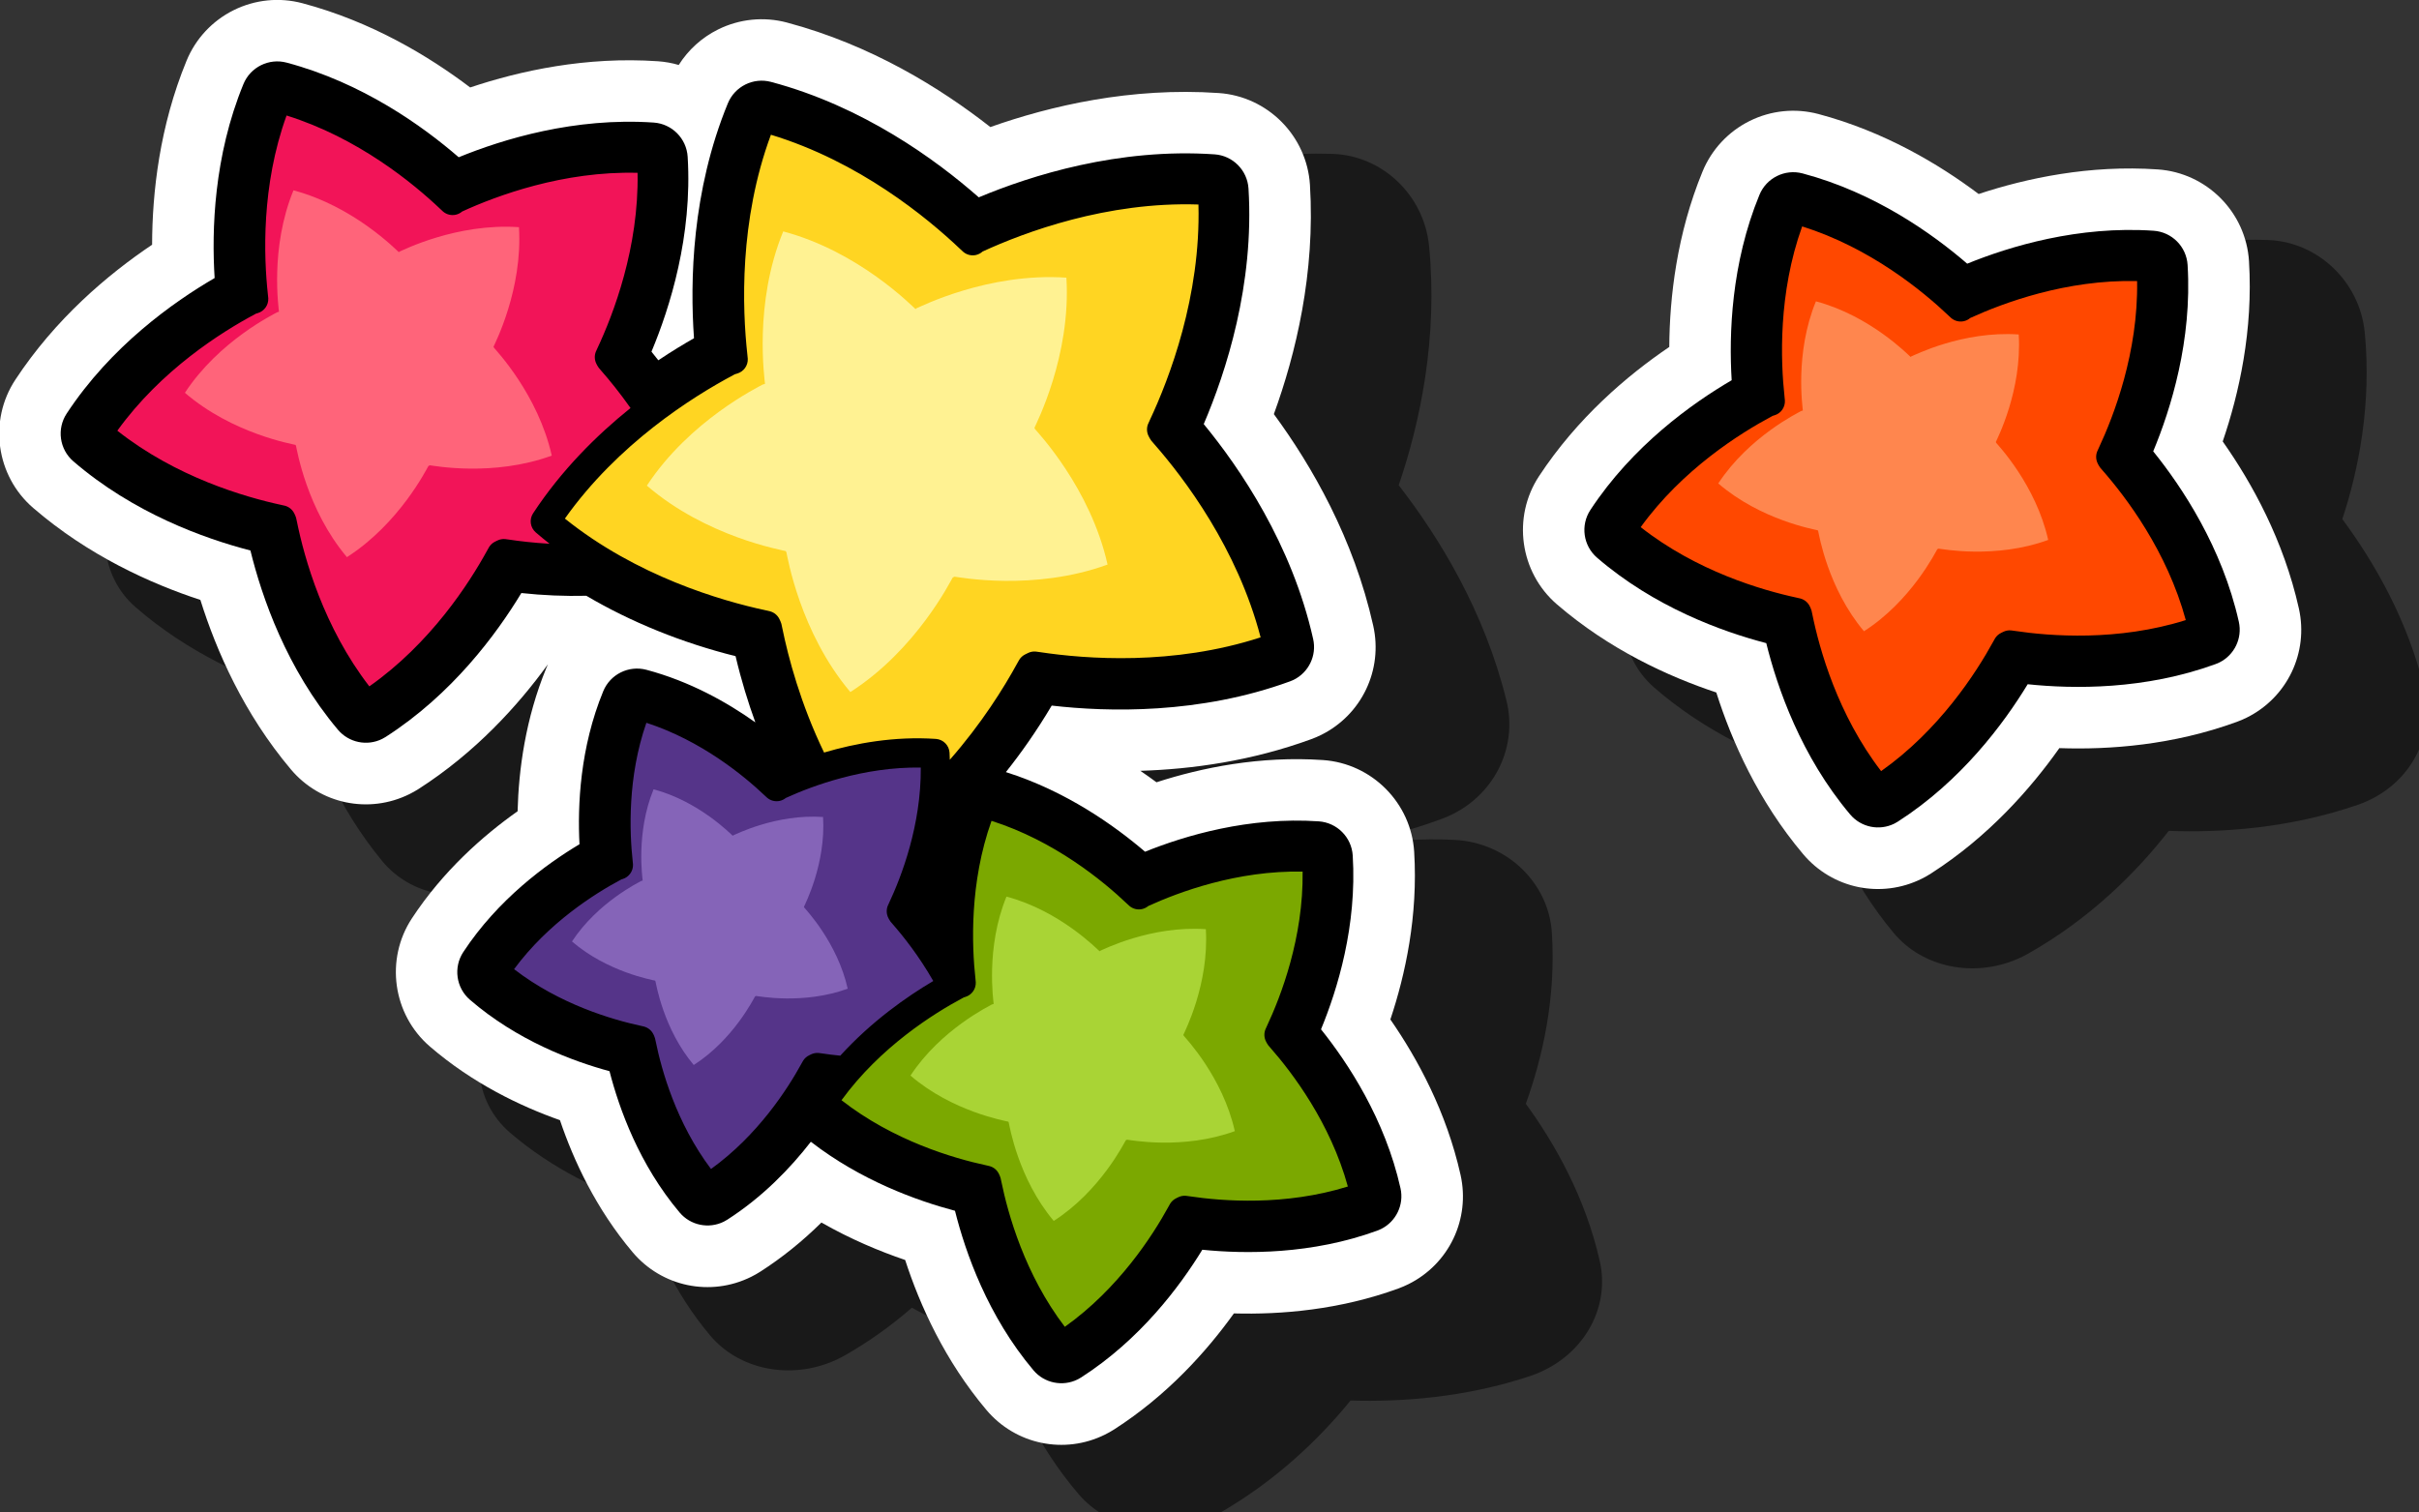 <?xml version="1.0" encoding="UTF-8" standalone="no"?>
<!-- Created with Inkscape (http://www.inkscape.org/) -->

<svg
   width="69.402mm"
   height="43.391mm"
   viewBox="0 0 69.402 43.391"
   version="1.1"
   id="svg1"
   xmlns="http://www.w3.org/2000/svg"
   xmlns:svg="http://www.w3.org/2000/svg">
  <rect x="0" y="0" width="69.402" height="43.391" fill="#333333" stroke="none"/>
  <defs
     id="defs1">
    <clipPath
       clipPathUnits="userSpaceOnUse"
       id="clipPath159">
      <path
         d="M 0,1000 H 1000 V 0 H 0 Z"
         transform="matrix(1.333,0,0,-1.333,0,1333.333)"
         id="path159" />
    </clipPath>
    <clipPath
       clipPathUnits="userSpaceOnUse"
       id="clipPath157">
      <path
         d="M 228.81,182.063 H 350.404 V 65.433 H 228.81 Z"
         transform="translate(-328.482,-177.21)"
         id="path157" />
    </clipPath>
    <clipPath
       clipPathUnits="userSpaceOnUse"
       id="clipPath162">
      <path
         d="M 0,1000 H 1000 V 0 H 0 Z"
         transform="matrix(1.333,0,0,-1.333,0,1333.333)"
         id="path162" />
    </clipPath>
    <clipPath
       clipPathUnits="userSpaceOnUse"
       id="clipPath160">
      <path
         d="m 352.133,174.15 h 65.255 v -63.106 h -65.255 z"
         transform="translate(-404.476,-170.213)"
         id="path160" />
    </clipPath>
    <clipPath
       clipPathUnits="userSpaceOnUse"
       id="clipPath164">
      <path
         d="M 0,1000 H 1000 V 0 H 0 Z"
         transform="translate(-319.773,-180.861)"
         id="path164" />
    </clipPath>
    <clipPath
       clipPathUnits="userSpaceOnUse"
       id="clipPath166">
      <path
         d="M 0,1000 H 1000 V 0 H 0 Z"
         transform="translate(-396.148,-174.648)"
         id="path166" />
    </clipPath>
    <clipPath
       clipPathUnits="userSpaceOnUse"
       id="clipPath168">
      <path
         d="M 0,1000 H 1000 V 0 H 0 Z"
         transform="translate(-322.194,-173.092)"
         id="path168" />
    </clipPath>
    <clipPath
       clipPathUnits="userSpaceOnUse"
       id="clipPath170">
      <path
         d="M 0,1000 H 1000 V 0 H 0 Z"
         transform="translate(-398.568,-166.877)"
         id="path170" />
    </clipPath>
    <clipPath
       clipPathUnits="userSpaceOnUse"
       id="clipPath172">
      <path
         d="M 0,1000 H 1000 V 0 H 0 Z"
         transform="translate(-241.034,-164.014)"
         id="path172" />
    </clipPath>
    <clipPath
       clipPathUnits="userSpaceOnUse"
       id="clipPath174">
      <path
         d="M 0,1000 H 1000 V 0 H 0 Z"
         transform="translate(-279.951,-159.084)"
         id="path174" />
    </clipPath>
    <clipPath
       clipPathUnits="userSpaceOnUse"
       id="clipPath176">
      <path
         d="M 0,1000 H 1000 V 0 H 0 Z"
         transform="translate(-364.391,-155.709)"
         id="path176" />
    </clipPath>
    <clipPath
       clipPathUnits="userSpaceOnUse"
       id="clipPath178">
      <path
         d="M 0,1000 H 1000 V 0 H 0 Z"
         transform="translate(-270.73,-118.017)"
         id="path178" />
    </clipPath>
    <clipPath
       clipPathUnits="userSpaceOnUse"
       id="clipPath180">
      <path
         d="M 0,1000 H 1000 V 0 H 0 Z"
         transform="translate(-298.565,-108.428)"
         id="path180" />
    </clipPath>
    <clipPath
       clipPathUnits="userSpaceOnUse"
       id="clipPath182">
      <path
         d="M 0,1000 H 1000 V 0 H 0 Z"
         transform="translate(-243.183,-163.024)"
         id="path182" />
    </clipPath>
    <clipPath
       clipPathUnits="userSpaceOnUse"
       id="clipPath184">
      <path
         d="M 0,1000 H 1000 V 0 H 0 Z"
         transform="translate(-301.326,-106.723)"
         id="path184" />
    </clipPath>
    <clipPath
       clipPathUnits="userSpaceOnUse"
       id="clipPath186">
      <path
         d="M 0,1000 H 1000 V 0 H 0 Z"
         transform="translate(-272.803,-116.764)"
         id="path186" />
    </clipPath>
    <clipPath
       clipPathUnits="userSpaceOnUse"
       id="clipPath188">
      <path
         d="M 0,1000 H 1000 V 0 H 0 Z"
         transform="translate(-367.134,-154.993)"
         id="path188" />
    </clipPath>
    <clipPath
       clipPathUnits="userSpaceOnUse"
       id="clipPath190">
      <path
         d="M 0,1000 H 1000 V 0 H 0 Z"
         transform="translate(-282.67,-157.145)"
         id="path190" />
    </clipPath>
    <clipPath
       clipPathUnits="userSpaceOnUse"
       id="clipPath192">
      <path
         d="M 0,1000 H 1000 V 0 H 0 Z"
         transform="translate(-261.739,-144.579)"
         id="path192" />
    </clipPath>
    <clipPath
       clipPathUnits="userSpaceOnUse"
       id="clipPath194">
      <path
         d="M 0,1000 H 1000 V 0 H 0 Z"
         transform="translate(-391.333,-151.969)"
         id="path194" />
    </clipPath>
  </defs>
  <g
     id="layer1"
     transform="translate(-70.379,-127)">
    <g
       opacity="0.5"
       id="g158"
       clip-path="url(#clipPath159)"
       transform="matrix(0.265,0,0,0.265,-7.464,-159.304)">
      <path
         d="m 0,0 c -7.288,0.221 -13.859,-1.626 -18.756,-3.587 -4.165,3.12 -9.945,6.521 -16.815,8.123 -1.878,0.438 -3.852,0.154 -5.565,-0.794 -1.305,-0.722 -2.39,-1.791 -3.149,-3.079 -0.543,0.143 -1.109,0.229 -1.691,0.247 -5.805,0.194 -11.106,-1.186 -15.139,-2.71 -3.358,2.49 -7.948,5.152 -13.414,6.45 -1.825,0.437 -3.768,0.162 -5.473,-0.768 -1.706,-0.931 -3.05,-2.449 -3.792,-4.276 -2.213,-5.423 -2.922,-10.812 -3.041,-15.046 -3.63,-2.518 -7.927,-6.196 -11.35,-11.149 -2.3,-3.334 -1.899,-7.717 0.985,-10.228 4.255,-3.709 9.192,-5.893 13.259,-7.166 1.124,-4.069 3.133,-9.057 6.801,-13.49 2.274,-2.75 6.289,-3.544 9.744,-1.909 0.263,0.125 0.518,0.262 0.781,0.42 4.864,2.955 8.549,6.773 11.142,10.157 -0.047,-0.095 -0.094,-0.191 -0.137,-0.289 -1.869,-4.145 -2.596,-8.276 -2.821,-11.604 -2.986,-1.993 -6.444,-4.836 -9.256,-8.621 -2.431,-3.279 -2.058,-7.651 0.92,-10.208 3.426,-2.94 7.359,-4.778 10.673,-5.911 0.969,-3.21 2.642,-7.069 5.569,-10.551 2.328,-2.777 6.483,-3.631 10.083,-2.056 0.275,0.12 0.542,0.254 0.816,0.407 1.926,1.091 3.76,2.393 5.487,3.897 2.458,-1.356 4.918,-2.342 7.095,-3.053 1.101,-3.658 3.032,-8.106 6.464,-12.106 2.408,-2.804 6.655,-3.675 10.31,-2.094 0.282,0.122 0.561,0.259 0.831,0.408 4.805,2.692 8.421,6.224 10.933,9.308 4.116,-0.126 9.319,0.234 14.581,1.988 0.318,0.107 0.608,0.221 0.887,0.348 3.629,1.638 5.595,5.334 4.776,8.974 -1.17,5.193 -3.665,9.578 -6.01,12.799 1.344,3.721 2.47,8.6 2.113,13.918 -0.27,4.067 -3.68,7.305 -7.888,7.518 -5.449,0.273 -10.441,-0.805 -14.286,-2.053 -0.435,0.306 -0.892,0.617 -1.372,0.928 4.464,0.195 9.549,0.957 14.633,2.843 0.314,0.117 0.585,0.237 0.852,0.369 3.479,1.731 5.282,5.521 4.381,9.204 -1.773,7.255 -5.455,13.263 -8.756,17.523 1.738,5.09 3.197,11.961 2.465,19.436 C 7.459,-3.339 4.059,-0.12 0,0"
         style="fill:#000000;fill-opacity:1;fill-rule:nonzero;stroke:none"
         transform="matrix(1.333,0,0,-1.333,437.976,1097.053)"
         clip-path="url(#clipPath157)"
         id="path158" />
    </g>
    <g
       opacity="0.5"
       id="g161"
       clip-path="url(#clipPath162)"
       transform="matrix(0.265,0,0,0.265,-7.464,-159.304)">
      <path
         d="m 0,0 c -5.646,0.207 -10.753,-1.084 -14.651,-2.52 -3.321,2.412 -7.813,4.975 -13.095,6.247 -1.858,0.445 -3.81,0.177 -5.51,-0.75 -1.701,-0.926 -3.033,-2.444 -3.763,-4.27 -2.063,-5.181 -2.731,-10.316 -2.847,-14.367 -3.496,-2.387 -7.619,-5.855 -10.945,-10.508 -2.342,-3.282 -1.975,-7.632 0.937,-10.176 4.104,-3.582 8.891,-5.753 12.864,-7.051 1.095,-3.886 3.041,-8.638 6.609,-12.908 2.316,-2.778 6.463,-3.658 10.051,-2.103 0.306,0.132 0.587,0.272 0.858,0.427 5.063,2.854 8.845,6.663 11.427,9.978 4.309,-0.157 9.805,0.204 15.346,2.114 0.298,0.1 0.588,0.218 0.888,0.359 3.542,1.656 5.406,5.383 4.527,9.048 -1.351,5.636 -4.119,10.367 -6.664,13.806 1.329,4.028 2.386,9.358 1.821,15.165 C 7.448,-3.381 4.042,-0.146 0,0"
         style="fill:#000000;fill-opacity:1;fill-rule:nonzero;stroke:none"
         transform="matrix(1.333,0,0,-1.333,539.301,1106.383)"
         clip-path="url(#clipPath160)"
         id="path161" />
    </g>
    <path
       id="path163"
       d="m 0,0 c -7.138,0.49 -13.683,-1.039 -18.563,-2.765 -4.038,3.167 -9.692,6.677 -16.535,8.497 -1.871,0.497 -3.857,0.297 -5.59,-0.562 -1.321,-0.654 -2.424,-1.657 -3.202,-2.889 -0.542,0.16 -1.109,0.262 -1.693,0.303 -5.826,0.4 -11.185,-0.765 -15.257,-2.13 -3.39,2.569 -8.044,5.36 -13.629,6.846 -1.865,0.499 -3.852,0.3 -5.59,-0.562 -1.737,-0.861 -3.099,-2.323 -3.834,-4.115 -2.191,-5.326 -2.79,-10.707 -2.798,-14.953 -3.616,-2.431 -7.863,-6.027 -11.121,-10.984 -2.191,-3.334 -1.565,-7.813 1.457,-10.416 4.459,-3.846 9.489,-6.133 13.587,-7.477 1.298,-4.145 3.534,-9.244 7.36,-13.781 2.374,-2.817 6.335,-3.641 9.634,-2.005 0.25,0.124 0.493,0.262 0.743,0.419 4.617,2.963 8.074,6.771 10.51,10.135 -0.043,-0.096 -0.085,-0.192 -0.125,-0.288 -1.703,-4.139 -2.255,-8.298 -2.34,-11.66 -2.821,-1.993 -6.058,-4.854 -8.59,-8.705 -2.191,-3.333 -1.565,-7.81 1.455,-10.415 3.473,-2.995 7.348,-4.854 10.577,-5.993 1.104,-3.27 2.926,-7.201 5.903,-10.731 2.372,-2.818 6.334,-3.643 9.634,-2.007 0.253,0.125 0.497,0.263 0.747,0.422 1.755,1.126 3.413,2.461 4.967,3.994 2.379,-1.358 4.733,-2.34 6.806,-3.045 1.198,-3.689 3.22,-8.178 6.604,-12.192 2.375,-2.815 6.337,-3.638 9.633,-2.004 0.255,0.125 0.506,0.268 0.748,0.421 4.311,2.767 7.513,6.337 9.733,9.432 3.808,-0.106 8.584,0.279 13.379,2.03 0.29,0.108 0.554,0.223 0.807,0.348 3.296,1.635 5.039,5.285 4.237,8.878 -1.146,5.125 -3.495,9.452 -5.706,12.64 1.22,3.651 2.255,8.425 1.935,13.626 -0.242,3.977 -3.427,7.186 -7.407,7.463 -5.151,0.354 -9.893,-0.627 -13.538,-1.806 -0.416,0.308 -0.853,0.619 -1.31,0.931 4.246,0.132 9.064,0.81 13.884,2.571 0.297,0.11 0.555,0.221 0.808,0.346 3.298,1.636 5.04,5.288 4.235,8.882 -1.584,7.082 -4.982,12.986 -8.076,17.199 1.776,4.879 3.375,11.45 2.933,18.639 C 7.163,-3.479 3.977,-0.271 0,0"
       style="fill:#ffffff;fill-opacity:1;fill-rule:nonzero;stroke:none"
       transform="matrix(0.353,0,0,-0.353,105.345,129.67)"
       clip-path="url(#clipPath164)" />
    <path
       id="path165"
       d="m 0,0 c -5.551,0.382 -10.662,-0.709 -14.563,-1.998 -3.252,2.445 -7.696,5.086 -13.018,6.501 -1.872,0.497 -3.857,0.298 -5.59,-0.562 -1.735,-0.86 -3.095,-2.319 -3.832,-4.109 -2.087,-5.075 -2.678,-10.199 -2.705,-14.264 -3.448,-2.338 -7.481,-5.781 -10.588,-10.507 -2.19,-3.332 -1.566,-7.809 1.453,-10.415 4.254,-3.669 9.041,-5.867 12.957,-7.168 1.258,-3.962 3.409,-8.816 7.056,-13.14 2.372,-2.817 6.334,-3.641 9.634,-2.004 0.281,0.139 0.539,0.286 0.787,0.447 4.628,2.975 8.05,6.843 10.405,10.174 4.078,-0.143 9.232,0.24 14.401,2.126 0.278,0.099 0.549,0.215 0.829,0.354 3.297,1.634 5.04,5.286 4.236,8.879 -1.238,5.53 -3.797,10.176 -6.189,13.573 1.334,3.904 2.482,9.043 2.137,14.649 C 7.165,-3.481 3.979,-0.273 0,0"
       style="fill:#ffffff;fill-opacity:1;fill-rule:nonzero;stroke:none"
       transform="matrix(0.353,0,0,-0.353,132.288,131.862)"
       clip-path="url(#clipPath166)" />
    <path
       id="path167"
       d="m 0,0 c -0.093,1.488 -1.274,2.68 -2.762,2.781 -7.807,0.536 -14.913,-1.717 -19.161,-3.495 -3.465,3.05 -9.407,7.395 -16.881,9.383 -0.721,0.192 -1.457,0.102 -2.084,-0.209 -0.627,-0.312 -1.144,-0.843 -1.428,-1.532 -2.938,-7.143 -3.08,-14.492 -2.752,-19.096 -0.752,-0.428 -1.75,-1.023 -2.9,-1.793 -0.197,0.256 -0.385,0.49 -0.556,0.701 1.503,3.591 3.336,9.421 2.941,15.842 -0.092,1.49 -1.273,2.681 -2.763,2.783 -6.405,0.44 -12.243,-1.345 -15.846,-2.82 -2.947,2.553 -7.849,6.06 -13.983,7.692 -0.721,0.193 -1.457,0.101 -2.083,-0.209 -0.628,-0.311 -1.145,-0.841 -1.429,-1.532 -2.411,-5.861 -2.589,-11.881 -2.342,-15.77 -3.355,-1.951 -8.431,-5.548 -12.025,-11.017 -0.82,-1.246 -0.588,-2.908 0.543,-3.883 4.872,-4.203 10.624,-6.273 14.391,-7.25 0.925,-3.775 2.929,-9.609 7.113,-14.572 0.891,-1.056 2.378,-1.35 3.59,-0.748 0.098,0.049 0.192,0.102 0.287,0.162 5.399,3.463 9.016,8.367 11.03,11.699 1.759,-0.19 3.527,-0.264 5.281,-0.222 3.638,-2.145 7.786,-3.825 12.13,-4.91 0.467,-1.981 1.027,-3.786 1.607,-5.381 -2.312,1.643 -5.331,3.335 -8.852,4.273 -0.72,0.19 -1.456,0.101 -2.083,-0.211 -0.627,-0.311 -1.144,-0.842 -1.428,-1.531 -1.886,-4.584 -2.094,-9.279 -1.93,-12.439 -2.717,-1.623 -6.633,-4.491 -9.444,-8.764 -0.819,-1.247 -0.587,-2.909 0.543,-3.883 3.817,-3.293 8.287,-4.975 11.341,-5.803 0.789,-3.066 2.42,-7.6 5.696,-11.485 0.89,-1.058 2.378,-1.351 3.591,-0.749 0.097,0.048 0.192,0.102 0.286,0.162 2.87,1.842 5.119,4.18 6.791,6.334 4.064,-3.144 8.597,-4.784 11.715,-5.61 0.853,-3.408 2.665,-8.563 6.375,-12.964 0.89,-1.056 2.378,-1.348 3.589,-0.748 0.098,0.048 0.193,0.103 0.287,0.162 4.784,3.07 8.015,7.384 9.851,10.383 3.498,-0.354 8.89,-0.394 14.227,1.556 0.105,0.039 0.205,0.082 0.302,0.13 1.212,0.601 1.879,1.962 1.579,3.31 -1.258,5.621 -4.265,10.18 -6.461,12.923 1.341,3.248 2.93,8.425 2.578,14.123 -0.09,1.491 -1.273,2.68 -2.761,2.784 -5.678,0.388 -10.858,-1.155 -14.119,-2.47 -2.479,2.124 -6.412,4.925 -11.31,6.474 1.221,1.533 2.497,3.335 3.725,5.407 4.574,-0.527 12.021,-0.716 19.368,1.969 0.105,0.039 0.206,0.081 0.304,0.129 1.212,0.602 1.879,1.963 1.577,3.311 -1.727,7.717 -5.976,13.928 -8.894,17.475 C -1.829,-14.915 0.481,-7.824 0,0"
       style="fill:#000000;fill-opacity:1;fill-rule:nonzero;stroke:none"
       transform="matrix(0.353,0,0,-0.353,106.199,132.411)"
       clip-path="url(#clipPath168)" />
    <path
       id="path169"
       d="m 0,0 c -0.092,1.49 -1.273,2.681 -2.762,2.783 -6.114,0.42 -11.685,-1.267 -15.151,-2.678 -2.836,2.448 -7.521,5.781 -13.374,7.337 -0.721,0.192 -1.457,0.102 -2.084,-0.21 -0.627,-0.31 -1.144,-0.841 -1.428,-1.531 -2.3,-5.592 -2.485,-11.332 -2.257,-15.07 -3.222,-1.883 -8.053,-5.328 -11.482,-10.545 -0.82,-1.247 -0.588,-2.908 0.542,-3.883 4.651,-4.012 10.133,-6 13.752,-6.946 0.897,-3.629 2.824,-9.189 6.816,-13.925 0.89,-1.057 2.377,-1.35 3.591,-0.748 0.096,0.049 0.192,0.102 0.285,0.162 5.15,3.305 8.612,7.971 10.555,11.17 3.722,-0.391 9.532,-0.461 15.279,1.641 0.105,0.037 0.205,0.08 0.302,0.129 1.213,0.601 1.88,1.961 1.579,3.31 -1.355,6.047 -4.612,10.945 -6.958,13.854 C -1.358,-11.697 0.377,-6.129 0,0"
       style="fill:#000000;fill-opacity:1;fill-rule:nonzero;stroke:none"
       transform="matrix(0.353,0,0,-0.353,133.142,134.604)"
       clip-path="url(#clipPath170)" />
    <path
       id="path171"
       d="m 0,0 c -0.382,-0.234 -7.783,-3.803 -12.411,-10.845 6.381,-5.505 14.477,-6.907 14.909,-7.027 l 0.066,-0.143 c 0.117,-0.434 1.43,-8.545 6.861,-14.988 7.094,4.551 10.745,11.91 10.983,12.29 l 0.191,0.095 c 0.446,-0.04 8.514,-1.589 16.43,1.302 -1.841,8.224 -7.502,14.178 -7.778,14.533 l -0.072,0.14 c 0.166,0.416 3.95,7.709 3.431,16.122 C 24.204,12.057 16.883,8.326 16.465,8.164 L 16.432,8.094 C 16.089,8.385 10.365,14.277 2.222,16.443 -0.984,8.65 0.242,0.527 0.265,0.078 Z"
       style="fill:#f21458;fill-opacity:1;fill-rule:nonzero;stroke:none"
       transform="matrix(0.353,0,0,-0.353,77.568,135.614)"
       clip-path="url(#clipPath172)" />
    <path
       id="path173"
       d="m 0,0 c -0.46,-0.283 -9.374,-4.58 -14.947,-13.063 7.686,-6.628 17.436,-8.32 17.956,-8.463 l 0.081,-0.171 c 0.14,-0.524 1.72,-10.291 8.263,-18.052 8.544,5.479 12.94,14.345 13.228,14.803 l 0.228,0.113 c 0.538,-0.048 10.256,-1.915 19.789,1.568 -2.216,9.906 -9.034,17.078 -9.366,17.504 l -0.087,0.168 c 0.2,0.501 4.756,9.286 4.132,19.417 C 29.152,14.521 20.335,10.027 19.832,9.832 L 19.792,9.75 C 19.378,10.098 12.484,17.197 2.676,19.805 -1.185,10.418 0.293,0.634 0.318,0.094 Z"
       style="fill:#ffd522;fill-opacity:1;fill-rule:nonzero;stroke:none"
       transform="matrix(0.353,0,0,-0.353,91.297,137.353)"
       clip-path="url(#clipPath174)" />
    <path
       id="path175"
       d="m 0,0 c -0.366,-0.225 -7.448,-3.639 -11.878,-10.379 6.108,-5.267 13.855,-6.611 14.27,-6.726 l 0.063,-0.135 c 0.111,-0.416 1.367,-8.178 6.566,-14.344 6.789,4.355 10.282,11.398 10.512,11.762 l 0.181,0.09 c 0.427,-0.038 8.15,-1.521 15.725,1.247 -1.761,7.871 -7.179,13.569 -7.443,13.909 l -0.069,0.133 c 0.159,0.398 3.779,7.379 3.284,15.429 C 23.165,11.54 16.159,7.969 15.758,7.814 L 15.727,7.748 C 15.398,8.025 9.92,13.666 2.126,15.738 -0.942,8.279 0.232,0.505 0.253,0.076 Z"
       style="fill:#ff4800;fill-opacity:1;fill-rule:nonzero;stroke:none"
       transform="matrix(0.353,0,0,-0.353,121.085,138.543)"
       clip-path="url(#clipPath176)" />
    <path
       id="path177"
       d="m 0,0 c -0.303,-0.186 -6.19,-3.024 -9.872,-8.626 5.077,-4.378 11.516,-5.494 11.86,-5.59 l 0.052,-0.113 c 0.093,-0.346 1.137,-6.795 5.457,-11.92 5.643,3.618 8.546,9.473 8.737,9.775 l 0.15,0.075 c 0.356,-0.032 6.774,-1.264 13.069,1.037 -1.464,6.541 -5.966,11.275 -6.186,11.558 L 23.21,-3.693 C 23.342,-3.362 26.351,2.439 25.939,9.13 19.252,9.591 13.43,6.622 13.097,6.493 L 13.071,6.439 C 12.797,6.669 8.245,11.356 1.768,13.079 -0.782,6.88 0.193,0.419 0.211,0.062 Z"
       style="fill:#553489;fill-opacity:1;fill-rule:nonzero;stroke:none"
       transform="matrix(0.353,0,0,-0.353,88.044,151.84)"
       clip-path="url(#clipPath178)" />
    <path
       id="path179"
       d="m 0,0 c -0.342,-0.211 -6.954,-3.398 -11.09,-9.69 5.702,-4.917 12.936,-6.171 13.321,-6.279 l 0.061,-0.128 c 0.103,-0.386 1.276,-7.633 6.128,-13.389 6.338,4.066 9.601,10.64 9.813,10.98 l 0.171,0.084 c 0.398,-0.036 7.607,-1.42 14.679,1.164 -1.643,7.348 -6.702,12.668 -6.948,12.985 l -0.065,0.125 c 0.149,0.371 3.528,6.888 3.065,14.402 C 21.625,10.771 15.085,7.439 14.71,7.293 L 14.681,7.232 C 14.375,7.49 9.26,12.756 1.985,14.691 -0.88,7.729 0.217,0.471 0.236,0.07 Z"
       style="fill:#7ba800;fill-opacity:1;fill-rule:nonzero;stroke:none"
       transform="matrix(0.353,0,0,-0.353,97.863,155.223)"
       clip-path="url(#clipPath180)" />
    <path
       id="path181"
       d="m 0,0 c -0.23,-0.142 -4.694,-2.294 -7.484,-6.54 3.848,-3.319 8.73,-4.166 8.991,-4.238 l 0.04,-0.086 c 0.07,-0.262 0.861,-5.153 4.137,-9.039 4.278,2.744 6.481,7.182 6.625,7.412 l 0.113,0.056 c 0.271,-0.024 5.137,-0.958 9.91,0.787 -1.11,4.96 -4.524,8.549 -4.69,8.764 L 17.598,-2.8 c 0.101,0.252 2.382,4.651 2.069,9.723 -5.069,0.35 -9.484,-1.9 -9.736,-1.999 L 9.91,4.882 C 9.704,5.057 6.251,8.612 1.34,9.917 -0.594,5.218 0.146,0.317 0.16,0.048 Z"
       style="fill:#ff647a;fill-opacity:1;fill-rule:nonzero;stroke:none"
       transform="matrix(0.353,0,0,-0.353,78.326,135.963)"
       clip-path="url(#clipPath182)" />
    <path
       id="path183"
       d="m 0,0 c -0.203,-0.126 -4.15,-2.028 -6.617,-5.782 3.402,-2.935 7.719,-3.683 7.949,-3.747 l 0.037,-0.076 c 0.061,-0.232 0.761,-4.557 3.657,-7.993 3.782,2.428 5.728,6.352 5.856,6.555 l 0.101,0.049 c 0.239,-0.02 4.539,-0.847 8.761,0.695 -0.981,4.385 -3.999,7.56 -4.147,7.748 l -0.038,0.074 c 0.088,0.223 2.105,4.112 1.829,8.597 C 12.906,6.429 9.003,4.439 8.78,4.354 L 8.762,4.314 C 8.58,4.47 5.527,7.613 1.185,8.768 -0.524,4.613 0.13,0.28 0.142,0.041 Z"
       style="fill:#a9d435;fill-opacity:1;fill-rule:nonzero;stroke:none"
       transform="matrix(0.353,0,0,-0.353,98.837,155.825)"
       clip-path="url(#clipPath184)" />
    <path
       id="path185"
       d="m 0,0 c -0.174,-0.105 -3.528,-1.724 -5.625,-4.916 2.892,-2.494 6.561,-3.131 6.757,-3.185 l 0.031,-0.064 c 0.051,-0.196 0.647,-3.874 3.109,-6.794 3.215,2.063 4.87,5.398 4.978,5.57 l 0.087,0.043 c 0.202,-0.017 3.859,-0.72 7.447,0.591 -0.833,3.728 -3.4,6.427 -3.525,6.588 l -0.033,0.063 c 0.076,0.189 1.79,3.495 1.556,7.307 C 10.972,5.465 7.652,3.775 7.463,3.701 L 7.448,3.67 C 7.293,3.801 4.698,6.472 1.007,7.454 -0.446,3.922 0.11,0.238 0.12,0.036 Z"
       style="fill:#8564b8;fill-opacity:1;fill-rule:nonzero;stroke:none"
       transform="matrix(0.353,0,0,-0.353,88.775,152.282)"
       clip-path="url(#clipPath186)" />
    <path
       id="path187"
       d="m 0,0 c -0.209,-0.127 -4.222,-2.063 -6.732,-5.884 3.461,-2.984 7.852,-3.746 8.087,-3.81 l 0.036,-0.078 c 0.063,-0.235 0.774,-4.635 3.72,-8.129 3.848,2.468 5.828,6.46 5.958,6.667 l 0.103,0.05 c 0.242,-0.022 4.618,-0.862 8.912,0.706 -0.998,4.461 -4.069,7.692 -4.218,7.883 l -0.04,0.076 c 0.091,0.227 2.142,4.182 1.862,8.745 C 13.128,6.54 9.157,4.517 8.931,4.429 L 8.912,4.39 C 8.726,4.547 5.622,7.743 1.205,8.919 -0.534,4.691 0.131,0.285 0.143,0.042 Z"
       style="fill:#ff864e;fill-opacity:1;fill-rule:nonzero;stroke:none"
       transform="matrix(0.353,0,0,-0.353,122.053,138.796)"
       clip-path="url(#clipPath188)" />
    <path
       id="path189"
       d="m 0,0 c -0.289,-0.178 -5.895,-2.881 -9.4,-8.213 4.833,-4.169 10.965,-5.231 11.293,-5.323 l 0.05,-0.109 c 0.087,-0.327 1.081,-6.469 5.195,-11.349 5.373,3.445 8.138,9.019 8.319,9.307 l 0.144,0.072 c 0.338,-0.031 6.448,-1.204 12.443,0.986 -1.394,6.229 -5.681,10.739 -5.89,11.006 l -0.055,0.105 c 0.126,0.318 2.99,5.84 2.599,12.211 C 18.331,9.131 12.787,6.307 12.47,6.184 L 12.445,6.131 C 12.185,6.35 7.85,10.814 1.683,12.454 -0.746,6.552 0.185,0.398 0.201,0.059 Z"
       style="fill:#fff292;fill-opacity:1;fill-rule:nonzero;stroke:none"
       transform="matrix(0.353,0,0,-0.353,92.256,138.037)"
       clip-path="url(#clipPath190)" />
    <path
       id="path191"
       d="m 0,0 c -0.219,0.019 -0.438,-0.021 -0.634,-0.118 l -0.191,-0.094 c -0.197,-0.098 -0.362,-0.248 -0.478,-0.434 -0.023,-0.038 -0.075,-0.127 -0.148,-0.262 -1.47,-2.689 -4.616,-7.57 -9.587,-11.066 -3.716,4.811 -5.278,10.401 -5.888,13.405 -0.032,0.152 -0.054,0.252 -0.064,0.295 -0.018,0.068 -0.043,0.134 -0.072,0.198 l -0.068,0.142 c -0.147,0.314 -0.423,0.548 -0.758,0.642 -0.042,0.012 -0.142,0.034 -0.292,0.066 -2.996,0.645 -8.57,2.267 -13.34,6.037 3.552,4.93 8.466,8.021 11.171,9.463 0.039,0.022 0.075,0.039 0.106,0.057 l 0.141,0.041 c 0.524,0.157 0.876,0.651 0.85,1.199 -0.002,0.045 -0.013,0.147 -0.03,0.301 -0.336,3.047 -0.555,8.848 1.516,14.563 5.801,-1.813 10.285,-5.499 12.507,-7.611 0.112,-0.106 0.186,-0.175 0.22,-0.204 0.282,-0.237 0.657,-0.33 1.017,-0.253 0.198,0.042 0.377,0.134 0.527,0.263 2.795,1.281 8.21,3.304 14.257,3.146 C 10.876,23.698 8.795,18.278 7.494,15.505 7.429,15.365 7.386,15.272 7.37,15.231 7.242,14.909 7.261,14.548 7.42,14.241 l 0.073,-0.14 C 7.526,14.039 7.565,13.979 7.609,13.922 7.636,13.888 7.701,13.81 7.803,13.693 8.476,12.927 9.314,11.897 10.19,10.655 7.445,8.45 4.582,5.612 2.271,2.095 1.943,1.597 2.037,0.933 2.488,0.542 2.857,0.224 3.233,-0.083 3.61,-0.381 2.318,-0.306 1.187,-0.175 0.299,-0.04 0.146,-0.017 0.043,-0.003 0,0 m 31.2,-29.586 c -0.054,-0.117 -0.089,-0.194 -0.104,-0.229 -0.127,-0.321 -0.109,-0.681 0.05,-0.989 l 0.058,-0.111 c 0.033,-0.064 0.072,-0.125 0.116,-0.183 0.024,-0.028 0.078,-0.092 0.163,-0.19 0.894,-1.019 2.157,-2.617 3.313,-4.639 -2.131,-1.258 -4.999,-3.259 -7.559,-6.07 -0.564,0.055 -1.07,0.12 -1.503,0.186 -0.13,0.018 -0.216,0.03 -0.251,0.033 -0.221,0.02 -0.439,-0.022 -0.636,-0.119 l -0.15,-0.075 c -0.198,-0.097 -0.364,-0.247 -0.479,-0.433 -0.021,-0.033 -0.063,-0.107 -0.126,-0.221 -1.139,-2.084 -3.556,-5.841 -7.361,-8.583 -2.822,3.742 -4.022,8.044 -4.495,10.374 -0.027,0.129 -0.046,0.215 -0.056,0.25 -0.018,0.068 -0.042,0.135 -0.071,0.197 l -0.053,0.114 c -0.147,0.314 -0.425,0.548 -0.76,0.642 -0.035,0.01 -0.118,0.028 -0.244,0.057 -2.324,0.498 -6.613,1.744 -10.327,4.61 2.782,3.769 6.565,6.146 8.662,7.265 0.024,0.012 0.045,0.023 0.065,0.033 l 0.088,0.027 c 0.522,0.157 0.877,0.651 0.85,1.198 -0.002,0.038 -0.01,0.125 -0.025,0.256 -0.259,2.362 -0.431,6.826 1.113,11.251 4.46,-1.45 7.909,-4.289 9.631,-5.925 0.095,-0.09 0.158,-0.149 0.187,-0.173 0.282,-0.237 0.658,-0.331 1.018,-0.252 0.185,0.04 0.354,0.123 0.497,0.239 2.176,0.993 6.325,2.537 10.969,2.471 0.034,-4.692 -1.571,-8.86 -2.58,-11.011 m 7.049,-6.438 c -0.002,0.043 -0.011,0.135 -0.026,0.277 -0.297,2.69 -0.491,7.795 1.306,12.84 5.104,-1.625 9.048,-4.869 11.009,-6.735 0.103,-0.097 0.172,-0.16 0.203,-0.187 0.281,-0.236 0.656,-0.33 1.017,-0.252 0.191,0.041 0.366,0.128 0.513,0.25 2.473,1.131 7.228,2.906 12.543,2.796 0.072,-5.359 -1.761,-10.126 -2.91,-12.575 -0.059,-0.128 -0.097,-0.212 -0.112,-0.249 -0.129,-0.322 -0.111,-0.682 0.048,-0.99 l 0.065,-0.124 c 0.034,-0.063 0.073,-0.125 0.117,-0.182 0.026,-0.033 0.086,-0.104 0.179,-0.209 1.785,-2.033 4.871,-6.104 6.29,-11.27 -5.113,-1.593 -10.204,-1.195 -12.881,-0.793 -0.141,0.022 -0.235,0.034 -0.276,0.037 -0.217,0.02 -0.437,-0.021 -0.633,-0.118 l -0.17,-0.085 c -0.196,-0.096 -0.363,-0.247 -0.479,-0.431 -0.022,-0.037 -0.068,-0.118 -0.136,-0.242 -1.298,-2.374 -4.064,-6.669 -8.429,-9.774 -3.249,4.254 -4.621,9.174 -5.162,11.826 -0.028,0.141 -0.049,0.234 -0.06,0.274 -0.018,0.067 -0.041,0.132 -0.071,0.195 l -0.06,0.129 c -0.147,0.314 -0.424,0.549 -0.759,0.64 -0.039,0.012 -0.128,0.033 -0.267,0.063 -2.646,0.567 -7.551,1.995 -11.771,5.295 3.151,4.326 7.476,7.044 9.865,8.317 0.03,0.017 0.059,0.032 0.084,0.045 l 0.113,0.034 c 0.525,0.157 0.877,0.651 0.85,1.198 M 52.395,9.667 C 52.318,9.506 52.27,9.399 52.252,9.352 52.124,9.031 52.142,8.67 52.301,8.362 L 52.39,8.194 c 0.032,-0.063 0.071,-0.124 0.115,-0.18 0.032,-0.04 0.107,-0.129 0.224,-0.263 2.476,-2.818 6.785,-8.513 8.672,-15.74 -7.096,-2.313 -14.218,-1.762 -17.927,-1.203 -0.179,0.027 -0.296,0.043 -0.348,0.047 -0.218,0.02 -0.437,-0.021 -0.633,-0.119 l -0.228,-0.112 c -0.197,-0.098 -0.363,-0.248 -0.479,-0.434 -0.027,-0.043 -0.085,-0.146 -0.172,-0.303 -1.072,-1.961 -2.889,-4.887 -5.474,-7.829 -0.008,0.193 -0.011,0.386 -0.022,0.582 -0.038,0.595 -0.511,1.072 -1.106,1.114 -3.373,0.231 -6.543,-0.354 -9.091,-1.108 -1.912,3.958 -2.908,7.724 -3.397,10.124 -0.035,0.177 -0.061,0.293 -0.074,0.344 -0.018,0.067 -0.042,0.133 -0.072,0.196 l -0.08,0.171 c -0.147,0.315 -0.424,0.551 -0.759,0.643 -0.049,0.014 -0.163,0.039 -0.336,0.077 -3.667,0.788 -10.525,2.788 -16.348,7.464 4.314,6.086 10.359,9.891 13.67,11.656 0.057,0.031 0.106,0.059 0.149,0.08 l 0.195,0.058 c 0.523,0.157 0.876,0.651 0.85,1.198 -0.004,0.052 -0.014,0.17 -0.034,0.348 -0.411,3.73 -0.679,10.867 1.916,17.865 7.143,-2.17 12.662,-6.705 15.381,-9.289 0.13,-0.123 0.216,-0.202 0.256,-0.236 0.281,-0.238 0.657,-0.33 1.016,-0.254 0.209,0.047 0.398,0.145 0.551,0.285 3.413,1.568 10.095,4.07 17.544,3.822 0.197,-7.467 -2.361,-14.135 -3.954,-17.531 m 6.28,18.734 c -0.036,0.597 -0.508,1.073 -1.104,1.114 -8.125,0.559 -15.49,-2.064 -19.382,-3.807 -3.154,2.917 -9.22,7.683 -16.997,9.75 -0.575,0.154 -1.177,-0.145 -1.404,-0.695 -3.058,-7.436 -2.94,-15.143 -2.527,-19.422 -1.392,-0.748 -3.21,-1.824 -5.18,-3.244 -0.802,1.132 -1.572,2.097 -2.224,2.857 1.48,3.272 3.648,9.326 3.236,16.031 -0.038,0.596 -0.51,1.073 -1.105,1.113 -6.707,0.462 -12.787,-1.669 -16.067,-3.123 -2.66,2.443 -7.68,6.344 -14.098,8.052 -0.577,0.154 -1.178,-0.145 -1.406,-0.696 -2.524,-6.137 -2.459,-12.49 -2.126,-16.088 -3.113,-1.689 -8.633,-5.269 -12.4,-11.002 -0.328,-0.498 -0.234,-1.162 0.217,-1.553 5.087,-4.386 11.219,-6.326 14.718,-7.128 0.751,-3.492 2.617,-9.712 6.986,-14.893 0.384,-0.457 1.046,-0.559 1.55,-0.234 5.674,3.637 9.285,8.988 11.045,12.108 1.684,-0.231 4.024,-0.431 6.691,-0.334 4.947,-3.01 10.002,-4.521 13.165,-5.233 0.523,-2.481 1.536,-6.181 3.391,-10.096 -0.509,-0.193 -0.979,-0.386 -1.392,-0.565 -2.162,1.964 -6.137,5.006 -11.198,6.352 -0.576,0.154 -1.177,-0.145 -1.405,-0.696 -1.99,-4.837 -1.976,-9.839 -1.723,-12.751 -2.518,-1.386 -6.841,-4.238 -9.81,-8.753 -0.328,-0.499 -0.234,-1.164 0.219,-1.554 4.013,-3.462 8.83,-5.024 11.66,-5.689 0.623,-2.824 2.13,-7.714 5.575,-11.8 0.383,-0.456 1.044,-0.561 1.55,-0.235 3.407,2.185 5.883,5.133 7.508,7.529 0.069,-0.17 0.174,-0.33 0.322,-0.457 4.528,-3.906 9.975,-5.651 13.127,-6.38 0.684,-3.146 2.364,-8.673 6.25,-13.283 0.385,-0.456 1.044,-0.558 1.551,-0.234 5.047,3.237 8.275,7.979 9.868,10.789 3.201,-0.431 8.93,-0.734 14.56,1.323 0.042,0.015 0.083,0.033 0.121,0.052 0.486,0.241 0.753,0.785 0.631,1.324 -1.317,5.888 -4.698,10.567 -6.788,13.016 1.326,2.951 3.237,8.342 2.868,14.311 -0.037,0.596 -0.509,1.072 -1.105,1.113 -5.967,0.41 -11.38,-1.466 -14.338,-2.769 -2.401,2.195 -6.877,5.649 -12.589,7.168 -0.578,0.154 -1.178,-0.145 -1.405,-0.696 -1.74,-4.23 -2.108,-8.568 -2.05,-11.818 -0.742,1.098 -1.467,2.023 -2.076,2.739 0.859,1.923 1.969,4.964 2.393,8.504 3.627,3.591 6.111,7.442 7.531,9.983 4.215,-0.597 12.036,-1.08 19.709,1.723 0.041,0.016 0.082,0.033 0.121,0.053 0.485,0.24 0.751,0.785 0.631,1.324 -1.793,8.014 -6.46,14.355 -9.233,17.566 1.773,3.883 4.439,11.213 3.938,19.334"
       style="fill:#000000;fill-opacity:1;fill-rule:nonzero;stroke:none"
       transform="matrix(0.353,0,0,-0.353,84.872,142.47)"
       clip-path="url(#clipPath192)" />
    <path
       id="path193"
       d="m 0,0 c -0.063,-0.135 -0.104,-0.224 -0.119,-0.264 -0.128,-0.32 -0.109,-0.681 0.05,-0.988 L 0,-1.385 C 0.034,-1.449 0.072,-1.51 0.117,-1.567 0.142,-1.6 0.206,-1.674 0.303,-1.785 c 1.926,-2.194 5.263,-6.597 6.779,-12.186 -5.518,-1.741 -11.026,-1.31 -13.913,-0.877 -0.149,0.023 -0.248,0.037 -0.291,0.039 -0.218,0.02 -0.437,-0.021 -0.633,-0.119 l -0.182,-0.09 c -0.197,-0.097 -0.363,-0.247 -0.479,-0.432 -0.024,-0.036 -0.071,-0.122 -0.143,-0.254 -1.402,-2.562 -4.394,-7.206 -9.121,-10.545 -3.526,4.585 -5.013,9.905 -5.595,12.769 -0.03,0.147 -0.051,0.245 -0.062,0.286 -0.019,0.068 -0.043,0.133 -0.073,0.197 l -0.063,0.136 c -0.147,0.315 -0.425,0.548 -0.758,0.642 -0.041,0.012 -0.137,0.033 -0.283,0.065 -2.856,0.613 -8.159,2.158 -12.707,5.738 3.389,4.687 8.066,7.627 10.644,9.002 0.035,0.019 0.068,0.036 0.098,0.052 l 0.129,0.038 c 0.528,0.155 0.876,0.651 0.849,1.198 -0.002,0.043 -0.011,0.142 -0.028,0.294 -0.319,2.902 -0.528,8.423 1.431,13.865 5.521,-1.736 9.788,-5.244 11.904,-7.257 0.109,-0.103 0.18,-0.171 0.214,-0.197 0.281,-0.237 0.655,-0.33 1.014,-0.253 0.195,0.041 0.375,0.131 0.522,0.258 2.666,1.221 7.815,3.145 13.569,3.005 C 3.222,7.801 1.24,2.645 0,0 m 5.456,14.799 c -0.037,0.596 -0.51,1.072 -1.106,1.113 -6.408,0.442 -12.219,-1.586 -15.37,-2.98 -2.555,2.342 -7.356,6.065 -13.489,7.696 -0.577,0.153 -1.179,-0.145 -1.405,-0.696 -2.412,-5.864 -2.359,-11.934 -2.042,-15.389 -2.988,-1.626 -8.257,-5.053 -11.857,-10.528 -0.327,-0.499 -0.234,-1.163 0.217,-1.554 4.861,-4.191 10.718,-6.053 14.078,-6.827 0.724,-3.351 2.515,-9.294 6.689,-14.244 0.383,-0.456 1.045,-0.561 1.55,-0.235 5.42,3.477 8.878,8.582 10.571,11.578 3.41,-0.465 9.567,-0.803 15.614,1.406 0.041,0.014 0.082,0.033 0.12,0.051 0.486,0.242 0.752,0.786 0.632,1.324 C 8.243,-8.162 4.6,-3.143 2.369,-0.539 3.786,2.604 5.851,8.393 5.456,14.799"
       style="fill:#000000;fill-opacity:1;fill-rule:nonzero;stroke:none"
       transform="matrix(0.353,0,0,-0.353,130.59,139.863)"
       clip-path="url(#clipPath194)" />
  </g>
</svg>

